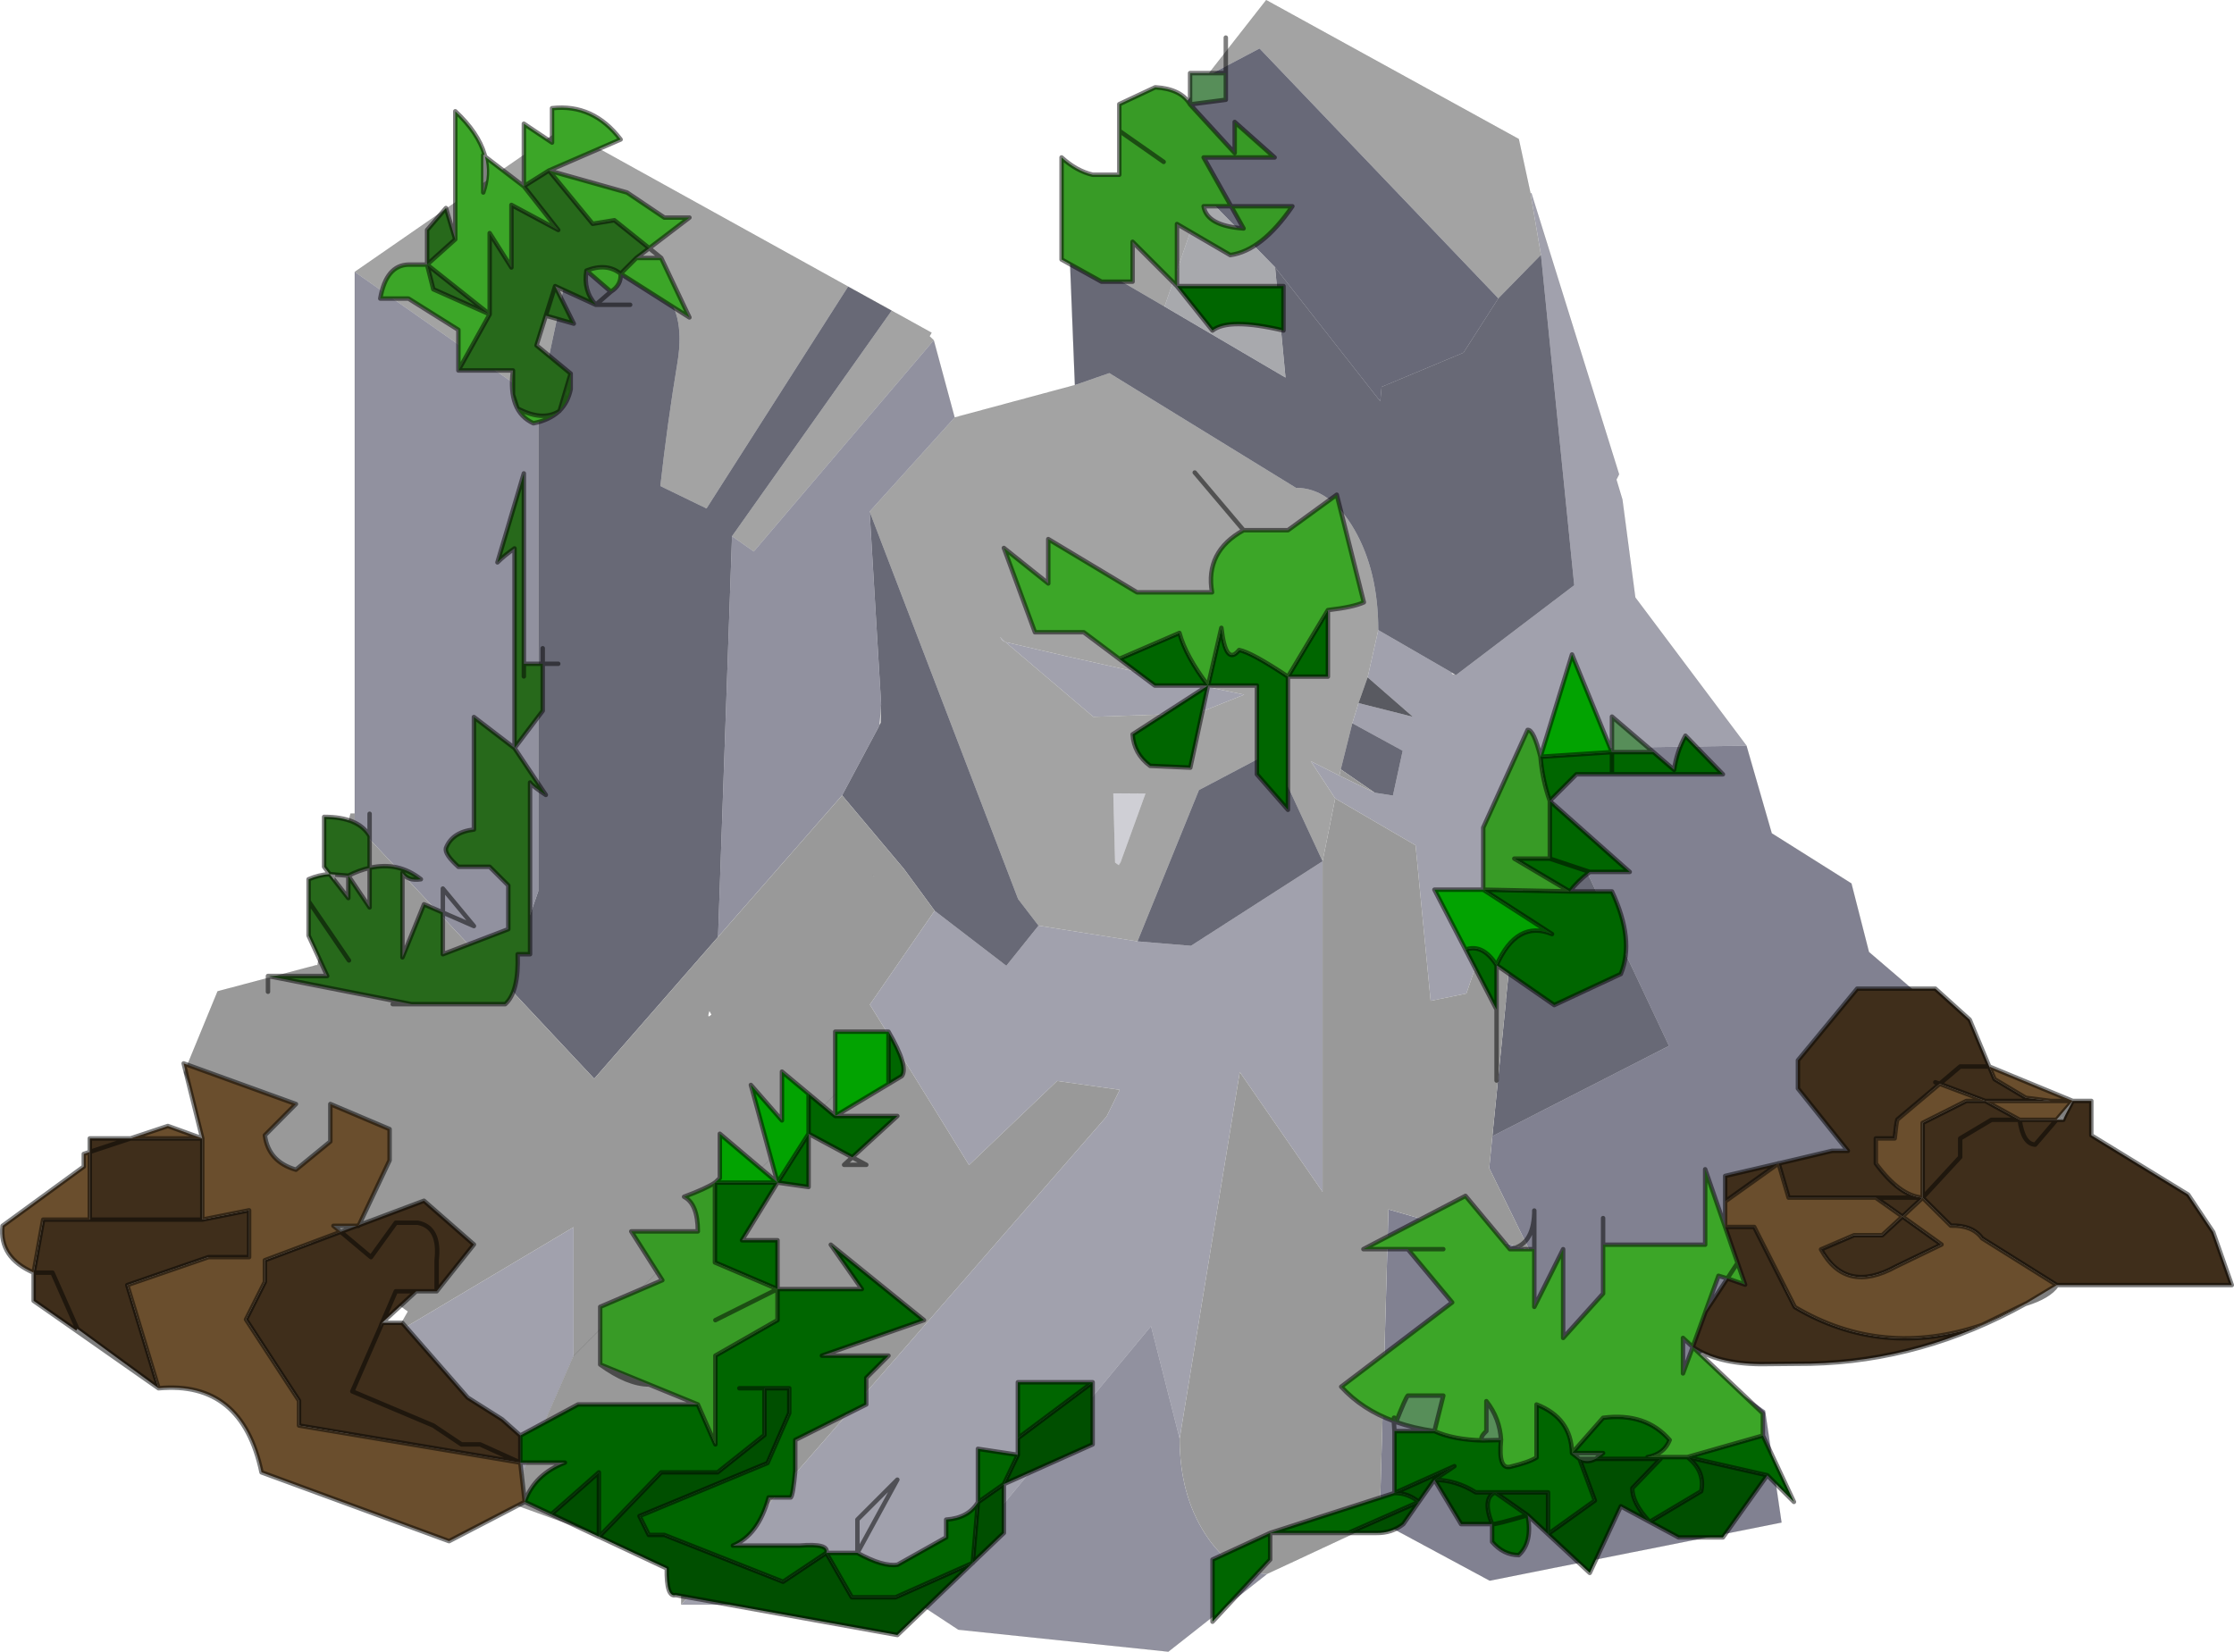 <svg viewBox="0 0 503.32 372.2" xmlns="http://www.w3.org/2000/svg" xmlns:xlink="http://www.w3.org/1999/xlink"><use transform="translate(.024 .025)" width="503.3" height="372.15" xlink:href="#a"/><defs><g id="a" transform="translate(.5)"><use transform="translate(40.95)" width="398.05" height="372.15" xlink:href="#b"/><use transform="translate(-.5 7.95)" width="503.3" height="360.95" xlink:href="#c"/></g><g id="d"><path d="m303.35 43.55.2-.05 19.75 63.35-.6 1.2 1.35 4.5 2.9 22.05L352 168l-41.9.65-3.5 7.8-5.3 25.55-1.1.8h-.05l-5.3 3.7-5.95 17.35-8.05 1.65-3.4-35.05-18.1-10.55-5.5-8.4 6.45 3.25 7.95 3.85 4.1.65 2.2-10.1-11.35-6.2 1.4-4.55 12.25 3.1-10.2-8.9 2.4-10.65 16.35 9.45.35.5.8.2 26.65-20.25-7.5-74.45-2.35-13.85m-137.5 318H112l95.85-110 2.95-6-14.1-2-19.85 18.95-17.6-28.5-4.75-7.65 14.6-21.15 16.15 12.4 7.25-9.05 22.3 3.55 12.05 1 29.65-19.05v74.5l-18.65-27-13.55 82.6-6.45-25.35-52 62.75M73.3 338.6H37.1v-28.75l5.6-1 4-6.85.9-1.6 40.15-23.9v29L73.3 338.6m111.75-193.95q27.25 6.45 53.8 11.85l-10 4-4.95.35-19.05.65-19.8-16.85q-.75-.15-1.2-1.15l1 1 .2.15" fill="#626276" fill-opacity=".6" fill-rule="evenodd"/><path d="m352 168 5.7 19.75 17.95 11.3 3.95 15.45 18.45 15.8-13.7 40.25-44.5 35.9 16.35 11.4 3.7 25.2-65.75 13.1-24.8-13.35 2-70.3 31.75 9.15-9.05-18.45.7-7.2 39.8-20.35-27.95-59.2 3.5-7.8L352 168" fill="#626276" fill-opacity=".8" fill-rule="evenodd"/><path d="M38.45 61.25 85.2 28.9 148.6 64l1 .55-31.9 50-10.4-5.05q1.55-13.95 3.85-27.8 3.95-23.7-24.8-20.8l-6.3 29.5-41.6-29.15m120.95 8.7.85.5.3.15 7.85 4.35-.45.8.95.9-40.55 47.6-4.9-3.45L159.4 70v-.05m14.2 24.1 27.1-7.3 7.75-2.7 42.05 25.85q7.7 0 13.15 9.4 5.4 9.35 5.4 22.65l-2.4 10.65-2.05 5.8-1.4 4.55-2.6 10.4-.3 1.4-6.45-3.25 5.5 8.4-2.85 14.15-11.45-24.7-16.4 8.65-13.85 34.1-22.3-3.55-4.6-6-33.45-87.3 19.15-21.2M231 16.4l.2-.3L243.8 0l56.9 31.3 2.65 12.25 2.35 13.85-9.6 9.8-53.8-56.3-11.95 6.3.65-.8m-10.1 52.65-12-7 12.35-24.15 8.4 5.75-8.75 25.4m-35.85 75.6-.2-.15-1-1q.45 1 1.2 1.15l19.8 16.85 19.05-.65 4.95-.35 10-4q-26.55-5.4-53.8-11.85m25.95 49.6 5.6-15.45-7.25-.05.4 15.6.8.55.05.05.4-.7M148.6 64l1 .55-1-.55m11.65 6.45-.85-.45.85.45" fill="#999" fill-opacity=".902" fill-rule="evenodd"/><path d="m221.1 29 9.25-11.8 11.95-6.3 53.8 56.3-7.85 12.25-18.45 7.7-.3 3.25-23.7-30.2-16.15-16.55-8.4-5.75-.15-8.9 9.25-11.8L221.1 29" fill="#434456" fill-opacity=".8" fill-rule="evenodd"/><path d="m200.7 86.75-1.2-30.25 9.4 5.55 12 7 27.25 16-2.35-24.85 23.7 30.2.3-3.25 18.45-7.7 7.85-12.25 9.6-9.8 7.5 74.45-26.65 20.25-1.15-.7-16.35-9.45q0-13.3-5.4-22.65-5.45-9.4-13.15-9.4l-42.05-25.85-7.75 2.7m62.5 76.2 11.35 6.2-2.2 10.1-4.1-.65-7.65-5.25 2.6-10.4m36.95 39.85h.05l1.1-.8 5.3-25.55 27.95 59.2-39.8 20.35 3.1-30.75h-.05l2.35-22.45m-85.35 9.3 13.85-34.1 16.4-8.65 11.45 24.7-29.65 19.05-12.05-1M80.05 90.4l6.3-29.5q28.75-2.9 24.8 20.8-2.3 13.85-3.85 27.8l10.4 5.05 31.9-50 9.8 5.45-35.95 50.8-3.15 90.3-27.9 31.95-19.9-21.25 7.3-21V93.65l.25-3.25m76.45 73.35.45-.9.1-4.15-2.6-43.45 33.45 87.3 4.6 6-7.25 9.05-16.15-12.4-6.9-9.4-13.95-16.6 8.25-15.45" fill="#282a3d" fill-opacity=".702" fill-rule="evenodd"/><path d="m199.5 56.5 21.1-26.85.5-.65.15 8.9-12.35 24.15-9.4-5.55m30.85-39.3.65-.8-.65.8m15.45 43 2.35 24.85-27.25-16 8.75-25.4L245.8 60.2M221.1 29l-.5.65.5-.65" fill="#83848a" fill-opacity=".702" fill-rule="evenodd"/><path d="m244.05 354.6-22.3 17.55-47.3-4.95-8.6-5.65 52-62.75 6.45 25.35q0 12.6 5.8 21.55 5.75 8.9 13.95 8.9M38.45 183.3V61.25l41.6 29.15-.25 3.25V200.8l-7.3 21-34.05-36.3v-2.2M168.9 76.65l4.7 17.4-19.15 21.2 2.6 43.45-.4 4.7-.15.35-8.25 15.45-27.95 31.9 3.15-90.3 4.9 3.45 40.55-47.6" fill="#626276" fill-opacity=".702" fill-rule="evenodd"/><path d="m269.35 342.8-25.3 11.8q-8.2 0-13.95-8.9-5.8-8.95-5.8-21.55l13.55-82.6 18.65 27v-74.5l2.85-14.15 18.1 10.55 3.4 35.05 8.05-1.65 5.95-17.35 5.3-3.7-2.35 22.45-.05.45.1-.45-3.1 30.75-.7 7.2 9.05 18.45-31.75-9.15-2 70.3M112 361.55v-8.95l-38.7-14 14.45-33.1v-29L47.6 300.4l2.8-4.9-39.7-28.6L0 241.7l7.55-18.35 22.25-5.9.25.05v-.1l4.3-21.55 3.15-12.55h.95v2.2l34.05 36.3 19.9 21.25 27.9-31.95 27.95-31.9 13.95 16.6 6.9 9.4-14.6 21.15 4.75 7.65 17.6 28.5 19.85-18.95 14.1 2-2.95 6-95.85 110M46.7 302l.9-1.6-.9 1.6m221.55-123.4-7.95-3.85.3-1.4 7.65 5.25m-57.7 16.3.45-.65-.4.7-.05-.05m-55.35 2.35.25.15.05-.1-.3-.05m-36.85 30.55-.2.75q-.2.85.65.05l-.45-.8m40.9 6.2-71.5 71.5 71.5-71.5" fill="#999" fill-rule="evenodd"/><path d="m210.55 194.9-.8-.55-.4-15.6 7.25.05-5.6 15.45-.45.65" fill="#626276" fill-opacity=".302" fill-rule="evenodd"/><path d="m149.6 64.55 9.8 5.4V70l-9.8-5.45m117.05 88.05 10.2 8.9-12.25-3.1 2.05-5.8m31.15 72.65h.05l-.1.45.05-.45" fill="#13141f" fill-opacity=".702" fill-rule="evenodd"/><path d="m303.35 43.55.2-.05 19.75 63.35-.6 1.2 1.35 4.5 2.9 22.05L352 168l5.7 19.75 17.95 11.3 3.95 15.45 18.45 15.8-13.7 40.25-44.5 35.9 16.35 11.4 3.7 25.2-65.75 13.1-24.8-13.35-25.3 11.8-22.3 17.55-47.3-4.95-8.6-5.65H112v-8.95l-38.7-14H37.1v-28.75l5.6-1 4-6.85.9-1.6-36.9-33.5L0 241.7l7.55-18.35 22.25-5.9.25.05v-.1l4.3-21.55 3.15-12.55h.95V61.25L85.2 28.9 148.6 64m11.65 6.45.3.15 7.85 4.35-.45.8.95.9 4.7 17.4 27.1-7.3-1.2-30.25 21.1-26.85.5-.65m9.9-12.6.2-.3L243.8 0l56.9 31.3 2.65 12.25m-16.8 108.55-.8-.2-.35-.5 1.15.7m-56.2-134.9L221.1 29m9.9-12.6-.65.8M149.6 64.55l-1-.55m10.8 6 .85.45m-10.65-5.9 9.8 5.45m-2.9 93.75.45-.9.1-4.15-.4 4.7-.15.35m-1.3 33.5.3.05-.05.1-.25-.15M87.75 305.5l71.5-71.5m-71.5 71.5L73.3 338.6" fill="none" stroke="#000" stroke-linecap="round" stroke-linejoin="round" stroke-opacity=".302" stroke-width=".05"/></g><g id="c"><path d="M264.65 64.45h24v10q-12.35-2.9-16 0l-8-10m-13 84 13.55-5.85q1.4 5.2 6.45 11.85l3-13q1 8.75 4 5 2.75.5 11 6l9-15v15h-9v30l-7-8v-20h-11l-4 18.5-9.05-.4q-3.65-2.7-3.95-7.1l17-11h-12l-8-6m82 52 19.5.4-12.5-7.4h8v-13q-1.7-4.8-2.1-9.95l16.1-1.05H372l4.65 4q.6-4.15 2.55-7.7l8.45 8.7h-33l-6 6 18 16h-9q-2.75 2.1-4.5 4.4h9.5q5.15 10.95 2 18.6l-15 7-13-9q4.6-10.25 12.5-7l-15.5-10m15-7 9 3-9-3m14-19v-5 5m34 149 7 14.95-6-6-18-4.1q4.05 3.2 3.1 7.7l-11.6 6.9q-4-4.3-3.9-7.6l6.35-6.6h-14.65l1.7-1.3h-7l1.7 1.35 3.45 9.35-10.55 7.55v-9.4h-16.3q-4.35-2.75-9.3-2.85l4.5-3.05-13.5 6.05v-13.95h9q4.3 1.95 10.9 2.1l4.1-.1q-.65 6.6 2 6.05 4.25-1 6-2.1v-11.95q7.8 3 8 10.95l7-7.95q9.6-1.25 15 5-1.25 3.2-5 3.85h9l17-4.85m-53 17.95q1.15 6.15-2 9-3.5-.05-6-3v-4q-2.3-5.8.65-7.15l7.35 5.15q-7.45 2.2-8 2 .55.2 8-2m-40.4 4h-17.6v6l-13 14v-14l13-6 28-9q2.95-.05 5.5 2l-15.9 7m26.4-131.45q3.9-1.4 7 3.5v10l-7-13.5M116.7 323.45l13-7h27l3.95 9v-20l14-8v-7l-14.1-6v-18h14.1l7-11v-9l6 5h14l-10.15 9.3-9.85-5.3v12l-7-1-8 13h8v11h19l-7-10 21 17-23 8h15l-5 5v6l-16 8v6.95q-.5 5.5-1 6h-5q-2.3 8.5-8.05 10.85h15.05q6.7-.55 6 1.65h7q5.8 3.2 9.05 2.65l10.95-6.15v-4q5-.35 7.15-3.9v-12.05l9 1.35-3.15 6.6-5.85 4.1-1.15 13.6-.1.1-17.3 7.7h-9.85l-5.75-10-9.75 6.5-26.75-10.55h-3.5l-2.1-4.25 28.85-11.95 4.9-11.25v-5.6h-5.6v10.55l-10.55 8.4h-12.7l-14 14.5h-.05v-14.5l-10.7 9.45-6-2.8q2.15-6.2 9.05-8.85H116.7v-6.1m82.95-91q4.6 7.95 3 10l-3 1.8v-11.8m29.15 91.6v-12.6h16.85l-16.85 12.6m-68.25-57.6h.05-.05m5.5 46.35h5.65-5.65" fill="#060" fill-rule="evenodd" transform="translate(.5 -7.95)"/><path d="m251.65 148.45-8-6h-11l-7-19 10 8v-10l20 12h16.9q-1.6-9.2 7.1-14h10l11-8 6.1 24.25q-2.4 1.1-8.1 1.75l-9 15q-8.25-5.5-11-6-3 3.75-4-5l-3 13q-5.05-6.65-6.45-11.85l-13.55 5.85M381.2 302.5l-.35 1 15.8 14.95v5l-17 4.85h-9q3.75-.65 5-3.85-5.4-6.25-15-5l-7 7.95q-.2-7.95-8-10.95v11.95q-1.75 1.1-6 2.1-2.65.55-2-6.05-.25-4.85-3.3-8.75v6.75q-1.7 1.6-.8 2.1-6.6-.15-10.9-2.1l2-8h-8q-.5.5-2.65 5.95-.6-1.9-.5-.2-7.15-2.6-11.85-7.75l25-19-10-12h-10l23-12 10 12h5.5v13l6.5-13v20l9-10v-11h23v-17l4.5 13 2.8 8.1 1.7 4.9-4-1.4-2-.6-2.9 8v.05l-2.55 7m-.35 1-2.2-2.05v8l2.2-5.95m10.1-18.95-2.3 3.5 2.3-3.5m-66.3-3.1h-8 8m-215.9-246.2 8.75 6.7v-14.1l6.35 4.25v-7.75q9.3-1.05 15.45 7.05l-16.15 7 17.6 4.95 8.4 5.65h5.65l-9.05 6.9-7.85-6.3-4.9.8-9.85-12-5.65 3.55 7.75 9.85-10.55-5.65v14.1l-4.9-7.75v18.3L95.7 59.6l1.4 5.55 12.7 5.65-7.05 12.65V74.3L91.5 67.25h-6.35q1.3-7.5 6.35-7.65h4.2l6.35-5.7V25.05q5.15 4.8 6.6 9.75l-.3.1v8.45q1.45-4.1.4-8.1m39.7 22.85 6.35 13.4-15.5-9.85q.2 2.55-2.2 4.05l-5.5-4.75q4.55-1.8 7.7.7l3.55-3.55h5.6m-20.4 26.05v3.5q-.6 2.95-2.45 4.8l2.45-8.3m-2.7 8.55q-2.15 1.95-5.7 2.65-5.8-2.65-4.6-11.9v5.45l1 3.1q5.55 2.95 9.3.7" fill="#3ca628" fill-rule="evenodd" transform="translate(.5 -7.95)"/><path d="m264.65 64.45-10-10v9h-7l-9-5v-23q3.35 3.05 7 3.9h6v-15.9l8.1-3.8q5.85.35 7.85 3.85l10.05 10.95v-7l9 8h-16l6.2 11h13.8q-6.85 10-14 11l-12-7v14m81.9 106.05q.4 5.15 2.1 9.95v13h-8l12.5 7.4-19.5-.4v-14l10-22q1.35-.15 2.9 6.05m-69.7-124.05h-6.2q.7 4.4 9 5l-2.8-5m-15.2-10-10-7 10 7m-104.95 280-22-9v-13l14-6-7-11h15q0-6.2-3.1-7.8 4.95-1.85 7-3.2h-.05v18l14.1 6v7l-14 8v20l-3.95-9m3.95-19 14-7-14 7" fill="#389b26" fill-rule="evenodd" transform="translate(.5 -7.95)"/><path d="m333.65 200.45 15.5 10q-7.9-3.25-12.5 7-3.1-4.9-7-3.5l-7-13.5h11m12.9-29.95 7.1-23.05 9 22-16.1 1.05M160.6 266.45l1.05-1v-10l13 11-6-22 7 8v-11l6 5v9l-7 11H160.6m27.05-15v-19h12v11.8l-12 7.2" fill="#02a301" fill-rule="evenodd" transform="translate(.5 -7.95)"/><path d="M267.6 23.5v-7.05h8.05v6l-8.05 1.05m95.05 145.95v-8l9.35 8h-9.35m-3.7 159.25h-3.65l.05.05-.05-.05h3.65q-1.9 1-3.6.05l-1.7-1.35h7l-1.7 1.3m-21.3-4.25-4.1.1q-.9-.5.8-2.1v-6.75q3.05 3.9 3.3 8.75l-4.1.1 4.1-.1m-24.15-4.25q-.1-1.7.5.2 2.15-5.45 2.65-5.95h8l-2 8q-4.7-.65-8.65-2.05l-.5-.2" fill="#578e59" fill-rule="evenodd" transform="translate(.5 -7.95)"/><path d="m400.2 262.15 12.05-2.85h3.55l-11.25-14.05v-6.35l13.35-16.15h17.6l7.75 7 4.4 10.55h-6.55l-4.6 3.9-9.55 8.05q-.25.75-.6 4.25h-4.25v5.65q5.4 7.35 10.55 7.7H422.1h10.55l8.45-9.15v-4.2l7.05-4.2h6.35q.75 5.45 3.5 5.6l4.8-5.6-4.8 5.6q-2.75-.15-3.5-5.6h-6.35l-7.05 4.2v4.2l-8.45 9.15-4.55 4.25 8.8 6.3-10.25 4.95q-11.35 6.25-16.9-3.85l7.45-3.2h6.35l4.55-4.2-6-4.25h-19.65l-2.25-7.7m35.3-18.3 1 .35-1-.35m1 .35 4.6-3.9h6.55l1.2 2.85 7.05 4.2 5.6.7h-14.75l-10.25-3.85m29.95 3.85h4.2v7.75l21.8 13.35 5.65 8.45 4.2 11.95h-39.4L446.05 279q-2.2-3-7.05-2.85l-6.35-6.3V253l9.85-4.95h4.25l7.75 4.25h9.85q0-.35 2.1-4.25m-10.6 45.7q-23.3 12.95-48.5 13.5l-11.25.1q-9.7-.1-15.25-3.85l.35-1 2.55-7 4.9-7.45 4 1.4-1.7-4.9-2.8-8.1h6.55l9.15 18.05q19.65 11.65 42.2 4.05l9.8-4.8m-55.7-31.6-12 8.55v-5.75l12-2.8m-319.8 13.9 14.65-5.5 11.25 9.85-8.4 10.55h-4.6L85.6 298l3.05-7.05h4.6-4.6L85.6 298l-.05.05-.4 1.05.45-1.05h4.5l14.75 16.85 7.75 4.9 4.1 3.65v6.1l-49.85-8.35v-5.6L54.9 297.3l4.25-8.45v-4.9l17.1-6.4 3.6-1.35h.4l.1-.15m-63.7 23.75-9.6-6.7v-6.35L9.2 274.8h10.5v-18.3h25.35v18.3l10.55-2.1v10.55h-9.15l-18.3 6.3 7.05 23.25-18.3-13.4-.25.4m81.2-8.85v-7q.85-7.45-4.25-8.45h-4.95l-5.6 7.75-6.8-5.7 6.8 5.7 5.6-7.75h4.95q5.1 1 4.25 8.45v7m18.85 38.6-9.05-4.1h-4.2l-6.35-4.25-18.25-7.7 6.3-14.4-6.3 14.4 18.25 7.7 6.35 4.25h4.2l9.05 4.1m-97-54.75h25.35H19.7M7.05 286.75h4.25l5.6 12.65-5.6-12.65H7.05M28.9 256.5l-9.2 3.05 9.2-3.05" fill="#3f2e1b" fill-rule="evenodd" transform="translate(.5 -7.95)"/><path d="m400.2 262.15 2.25 7.7h19.65l6 4.25-4.55 4.2h-6.35l-7.45 3.2q5.55 10.1 16.9 3.85l10.25-4.95-8.8-6.3 4.55-4.25q-5.15-.35-10.55-7.7v-5.65h4.25q.35-3.5.6-4.25l9.55-8.05 10.25 3.85h14.75l-5.6-.7-7.05-4.2-1.2-2.85 18.8 7.75-3.65 4.25h-8.3l-7.75-4.25h-4.25l-9.85 4.95v16.85l6.35 6.3q4.85-.15 7.05 2.85l16.85 10.55-7 4.2h-.05l-9.8 4.8q-22.55 7.6-42.2-4.05l-9.15-18.05h-6.55v-5.75l12-8.55h.05m66.25-14.1h-4.95 4.95M28.9 256.5l8.4-2.8 7.75 2.8-4.2-16.9 25.3 9.15-7 7.05q.8 5.95 7 7.75l7.75-6.35v-8.45l13.35 5.65v7.05l-6.9 14.6-.5.15.5-.15-.1.15H74.6l1.65 1.35-17.1 6.4v4.9l-4.25 8.45 11.95 18.3v5.6l49.85 8.35 1 8.85-17.05 8.85-42.25-15.5q-4.35-20.7-23.2-18.95l-7.05-23.25 18.3-6.3h9.15V272.7l-10.55 2.1v-18.3H28.9M85.6 298v.05h-.05.05l-.45 1.05.4-1.05.05-.05M7.05 286.75q-7.8-3.4-7-10.55l18.3-13.35V260l1.35-.45v15.25H9.2l-2.15 11.95" fill="#6a4e2d" fill-rule="evenodd" transform="translate(.5 -7.95)"/><path d="m397.65 332.4-10 14h-10l-13-7-7 15-14-13-7.35-5.15q-2.95 1.35-.65 7.15h-7l-6-10-7 10q-2.6 2.05-6 2h-6.4l15.9-7q-2.55-2.05-5.5-2l13.5-6.05-4.5 3.05q4.95.1 9.3 2.85h16.3v9.4l10.55-7.55-3.45-9.35q1.7.95 3.6-.05h14.65l-6.35 6.6q-.1 3.3 3.9 7.6l11.6-6.9q.95-4.5-3.1-7.7l18 4.1m-168.85-4.6v-3.75l16.85-12.6v14l-20 8.95v11l-7 6.7 1.15-13.6 5.85-4.1 3.15-6.6m-10.25 24.4-16.9 16.2-49.95-9q-2.1.6-2-6l-15.25-7.15 14-14.5h12.7l10.55-8.4V312.8h5.6v5.6l-4.9 11.25-28.85 11.95 2.1 4.25h3.5l26.75 10.55 9.75-6.5 5.75 10h9.85l17.3-7.7m-84.15-5.95-10.7-5.05 10.7-9.45v14.5" fill="#004f00" fill-rule="evenodd" transform="translate(.5 -7.95)"/><path d="m123.15 38.4 9.85 12 4.9-.8 7.85 6.3-2.9 2.2-3.55 3.55q-3.15-2.5-7.7-.7-.75 4.55 2.1 7.7l-9.15-4.2 4.2 8.45-6.3-1.8-2.1 6.7 7.7 6.35-2.45 8.3-.25.25q-3.75 2.25-9.3-.7l-1-3.1v-5.45h-12.3l7.05-12.65-12.7-5.65-1.4-5.55v-7.8l4.25-4.95 2.1 7.05-6.35 5.7 14.1 11.2V52.5l4.9 7.75v-14.1l10.55 5.65-7.75-9.85 5.65-3.55m-.7 32.7 2.1-6.65-2.1 6.65m-.7 78.45v10.6l-6.35 8.4 7.05 10.55q-3.15-2.1-3.55-2.8V215h-2.8q.3 8.5-2.8 11.25H92.2l-32.35-6.35H73.2l-4.2-9.1v-12.7q2.35-1 4.75-1.15l-1.25-1.65v-11.25q7.75 0 10.25 4.35v7.15q-2.3.5-4.8 1.75l-4.2-.35 4.2 5.4v-5.05l4.8 7.15v-8.9q6.45-1.5 11.55 2.55-2.95.45-4.15-1.45v19.05L95 203.75l4.25 1.85v9.4l14.75-5.65v-9.85l-4.2-4.2h-7.05q-3.15-2.85-2.8-4.2 1.4-3.65 6.3-4.2v-25.35l9.15 7v-45q-2.35 1.65-3.85 3.15l5.95-20.05v42.9h4.25m-4.25 2.85v-2.85 2.85m-39.4 64L69 203.05l9.1 13.35" fill="#27691b" fill-rule="evenodd" transform="translate(.5 -7.95)"/><path d="M264.65 64.45h24v10q-12.35-2.9-16 0l-8-10-10-10v9h-7l-9-5v-23q3.35 3.05 7 3.9h6v-15.9l8.1-3.8q5.85.35 7.85 3.85v-7.05h8.05v-8m23 129q5.7-.65 8.1-1.75l-6.1-24.25-11 8h-10q-8.7 4.8-7.1 14h-16.9l-20-12v10l-10-8 7 19h11l8 6 13.55-5.85q1.4 5.2 6.45 11.85l3-13q1 8.75 4 5 2.75.5 11 6l9-15v15h-9v30l-7-8v-20h-11l-4 18.5-9.05-.4q-3.65-2.7-3.95-7.1l17-11h-12l-8-6m82 52 19.5.4-12.5-7.4h8v-13q-1.7-4.8-2.1-9.95-1.55-6.2-2.9-6.05l-10 22v14l15.5 10q-7.9-3.25-12.5 7l13 9 15-7q3.15-7.65-2-18.6h-9.5q1.75-2.3 4.5-4.4l-9-3m23.35-24 4.65 4q.6-4.15 2.55-7.7l8.45 8.7h-33l-6 6 18 16h-9m-28 17.5-7-13.5h11m12.9-29.95 7.1-23.05 9 22v-8l9.35 8h-9.35v5m-16.1-3.95 16.1-1.05m85 70.85-4.4-10.55-7.75-7h-17.6l-13.35 16.15v6.35l11.25 14.05h-3.55l-12.05 2.85 2.25 7.7h30.2q-5.15-.35-10.55-7.7v-5.65h4.25q.35-3.5.6-4.25l9.55-8.05-1-.35m1 .35 4.6-3.9h6.55l18.8 7.75h4.2v7.75l21.8 13.35 5.65 8.45 4.2 11.95h-39.4q-1.8 2.6-7 4.2h-.05q-23.3 12.95-48.5 13.5l-11.25.1q-9.7-.1-15.25-3.85l.35-1-.35 1 15.8 14.95v5l7 14.95-6-6-10 14h-10l-13-7-7 15-14-13q1.15 6.15-2 9-3.5-.05-6-3v-4h-7l-6-10-7 10q-2.6 2.05-6 2h-24v6l-13 14v-14l13-6 28-9v-13.95l-.15-2.25q-7.15-2.6-11.85-7.75l25-19-10-12h-10l23-12 10 12q5.25-.8 5.5-8.15v-.55m55.05-10.6v-.05l-.05.05h.05m-12.05 8.55v5.75h6.55l9.15 18.05q19.65 11.65 42.2 4.05l9.8-4.8m-55.7-31.6-12 8.55v-5.75l12-2.8m-39.5 18.3h23v-17l4.5 13 2.8 8.1 1.7 4.9-4-1.4-4.9 7.45-2.55 7m-.35 1-2.2 5.95v-8l2.2 2.05m2.9-8v-.05l2.9-8 2 .6 2.3-3.5m-7.2 10.9v.05m79.05-43.2-4.8 5.6q-2.75-.15-3.5-5.6h-6.35l-7.05 4.2v4.2l-8.45 9.15 6.35 6.3q4.85-.15 7.05 2.85l16.85 10.55-7 4.2m-23.25-23.9-4.55 4.25 8.8 6.3-10.25 4.95q-11.35 6.25-16.9-3.85l7.45-3.2h6.35l4.55-4.2-6-4.25m32.4-17.55-7.75-4.25h-4.25l-9.85 4.95v16.85m-103-55.9q3.9-1.4 7 3.5v26m0-16-7-13.5m15.5 67.5v13l6.5-13v20l9-10v-17m-21 7h5.5v-8.15m-28.5 8.15h8m30.7 47.3-.05-.05h3.65l1.7-1.3h-7l1.7 1.35q1.7.95 3.6-.05h14.65l-6.35 6.6q-.1 3.3 3.9 7.6l11.6-6.9q.95-4.5-3.1-7.7h-9q3.75-.65 5-3.85-5.4-6.25-15-5l-7 7.95q-.2-7.95-8-10.95v11.95q-1.75 1.1-6 2.1-2.65.55-2-6.05l-4.1.1q-6.6-.15-10.9-2.1h-9m-.15-2.25q-.1-1.7.5.2 2.15-5.45 2.65-5.95h8l-2 8q-4.7-.65-8.65-2.05l-.5-.2m20.05 4.35q-.9-.5.8-2.1v-6.75q3.05 3.9 3.3 8.75l-4.1.1m-19.9 11.85 13.5-6.05-4.5 3.05q4.95.1 9.3 2.85h16.3v9.4l10.55-7.55-3.45-9.35m-11.7 12.65-7.35-5.15q-2.95 1.35-.65 7.15.55.2 8-2m-40.4 4 15.9-7q-2.55-2.05-5.5-2m66-8.1 18 4.1m-18-4.1 17-4.85m39.85-79.25 10.25 3.85h14.75l-5.6-.7-7.05-4.2-1.2-2.85m15.15 12h1.55q0-.35 2.1-4.25l-3.65 4.25h-8.3m7-4.25h4.95m-190.8-231.6v6l-8.05 1.05 10.05 10.95v-7l9 8h-16l6.2 11h13.8q-6.85 10-14 11l-12-7v14m12.2-18 2.8 5q-8.3-.6-9-5h6.2m-25.2-17 10 7m-152.9-1.2 8.75 6.7v-14.1l6.35 4.25v-7.75q9.3-1.05 15.45 7.05l-16.15 7 17.6 4.95 8.4 5.65h5.65l-9.05 6.9 2.7 2.2 6.35 13.4-15.5-9.85q.2 2.55-2.2 4.05l-3.4 2.95h7.75m-18.3-30.25 9.85 12 4.9-.8 7.85 6.3-2.9 2.2h5.6m-5.6 0-3.55 3.55q-3.15-2.5-7.7-.7l5.5 4.75m-5.5-4.75q-.75 4.55 2.1 7.7l-9.15-4.2 4.2 8.45-6.3-1.8-2.1 6.7 7.7 6.35v3.5q-.6 2.95-2.45 4.8l-.05.1-.2.15q-2.15 1.95-5.7 2.65-5.8-2.65-4.6-11.9h-12.3V74.3L91.5 67.25h-6.35q1.3-7.5 6.35-7.65h4.2v-7.8l4.25-4.95 2.1 7.05V25.05q5.15 4.8 6.6 9.75l.1.45-.4-.35v8.45q1.45-4.1.4-8.1m15.8 29.2-2.1 6.65m5.6 13.05-2.45 8.3-.25.25q-3.75 2.25-9.3-.7l-1-3.1v-5.45m6.7 62.6v3.5h3.5m-3.5 0v10.6l-6.35 8.4 7.05 10.55q-3.15-2.1-3.55-2.8V215h-2.8q.3 8.5-2.8 11.25H87.95m191.7-106.8-11-13m-165.9-23 7.05-12.65-12.7-5.65-1.4-5.55 6.35-5.7m-6.35 5.7 14.1 11.2V52.5l4.9 7.75v-14.1l10.55 5.65-7.75-9.85 5.65-3.55m-23.9 167.2v9.4l14.75-5.65v-9.85l-4.2-4.2h-7.05q-3.15-2.85-2.8-4.2 1.4-3.65 6.3-4.2v-25.35l9.15 7v-45q-2.35 1.65-3.85 3.15l5.95-20.05v42.9h4.25m-4.25 0v2.85m-57.65 67.5H73.2l-4.2-9.1v-12.7q2.35-1 4.75-1.15l-1.25-1.65v-11.25q7.75 0 10.25 4.35v-5.05m16.5 22.25L95 203.75l-4.85 11.95v-19.05q1.2 1.9 4.15 1.45-5.1-4.05-11.55-2.55v8.9l-4.8-7.15v5.05l-4.2-5.4 4.2.35q2.5-1.25 4.8-1.75v-7.15m16.5 17.2v-5.4l7 8.45-7-3.05m-39.4 14.3v3.55M28.9 256.5l8.4-2.8 7.75 2.8-4.2-16.9 25.3 9.15-7 7.05q.8 5.95 7 7.75l7.75-6.35v-8.45l13.35 5.65v7.05l-6.9 14.6 14.65-5.5 11.25 9.85-8.4 10.55h-4.6L85.6 298v.05h4.5l14.75 16.85 7.75 4.9 4.1 3.65 13-7h27l-11-4.5q-4.75 0-11-4.5v-13l14-6-7-11h15q0-6.2-3.1-7.8 4.95-1.85 7-3.2l1.05-1v-10l13 11-6-22 7 8v-11l12 10v-19h12q4.6 7.95 3 10l-15 9h14l-10.15 9.3 3.15 1.7h-5l1.85-1.7-9.85-5.3v12l-7-1-8 13h8v11h19l-7-10 21 17-23 8h15l-5 5v6l-16 8v6.95q-.5 5.5-1 6h-5q-2.3 8.5-8.05 10.85h15.05q6.7-.55 6 1.65h7v-7.5l9-9-9 16.5q5.8 3.2 9.05 2.65l10.95-6.15v-4q5-.35 7.15-3.9v-12.05l9 1.35v-16.35h16.85v14l-20 8.95v11l-7 6.7v.05l-.1.05-16.9 16.2-49.95-9q-2.1.6-2-6l-15.25-7.15h-.05l-10.7-5.05-6-2.8-17.05 8.85-42.25-15.5q-4.35-20.7-23.2-18.95l-18.55-13-9.6-6.7v-6.35q-7.8-3.4-7-10.55l18.3-13.35V260l1.35-.45v-3.05h25.35v18.3l10.55-2.1v10.55h-9.15l-18.3 6.3 7.05 23.25-18.3-13.4-5.6-12.65H7.05L9.2 274.8h10.5v-15.25l9.2-3.05m50.95 19.7H74.6l1.65 1.35 3.6-1.35.5-.15-.1.15h-.4m36.85 53.35-49.85-8.35v-5.6L54.9 297.3l4.25-8.45v-4.9l17.1-6.4 6.8 5.7 5.6-7.75h4.95q5.1 1 4.25 8.45v7m-4.6 0h-4.6L85.6 298l-.05.05h.05l-.45 1.05-6.3 14.4 18.25 7.7 6.35 4.25h4.2l9.05 4.1v-6.1m-31.15-25.4-.4 1.05m7.05-72.85-32.35-6.35m-14.8 54.9H19.7m179.95-42.35v11.8m-39.05 22.2h-.05v18l14.1 6v7l-14 8v20l-3.95-9m3.9-50h14.05l7-11v-9m-7 44-14 7m-26.2 48.8 14-14.5h12.7l10.55-8.4V312.8h-5.65m5.65 0h5.6v5.6l-4.9 11.25-28.85 11.95 2.1 4.25h3.5l26.75 10.55 9.75-6.5 5.75 10h9.85l17.3-7.7.1-.1 1.15-13.6 5.85-4.1 3.15-6.6m-111.1 10.6q2.15-6.2 9.05-8.85H116.7l1 8.85m16.7 7.85h.05m-10.75-5.05 10.7-9.45v14.5m11.3-34.3-11-4.5m94.1 16.6 16.85-12.6M69 203.05l9.1 13.35" fill="none" stroke="#000" stroke-linecap="round" stroke-linejoin="round" stroke-opacity=".502" transform="translate(.5 -7.95)"/></g><use width="398.05" height="372.15" xlink:href="#d" id="b"/></defs></svg>